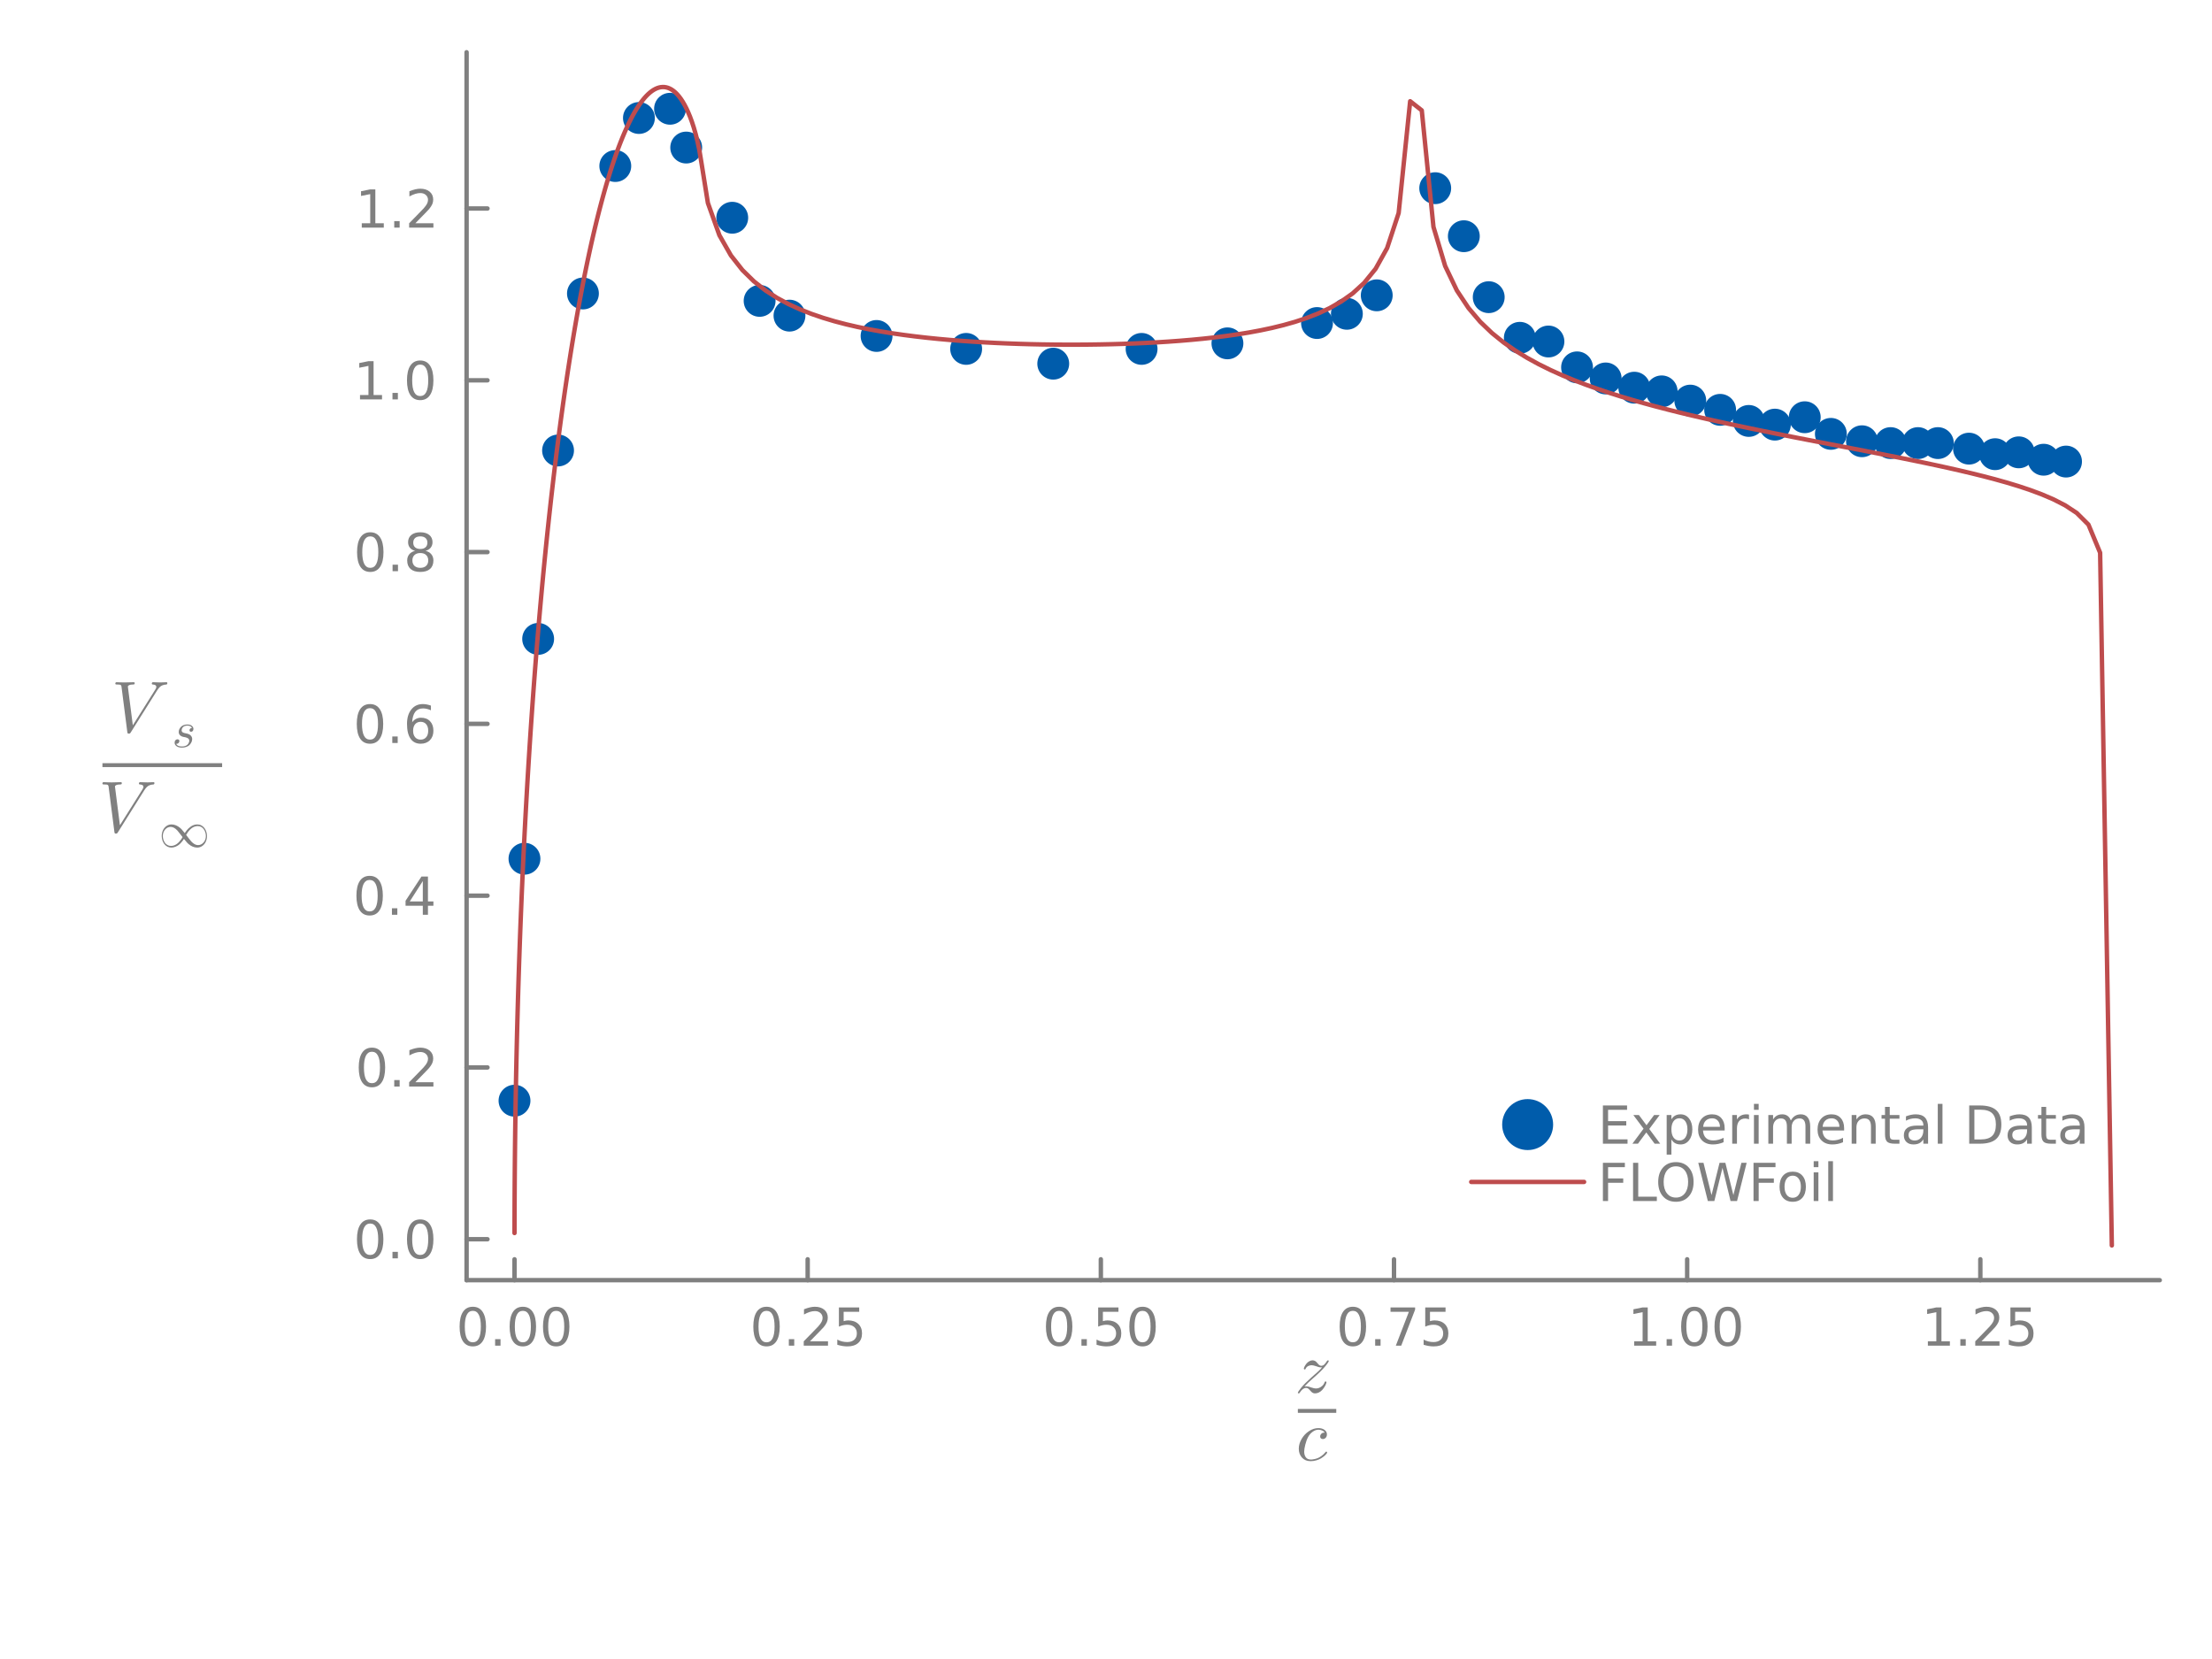<?xml version="1.0" encoding="utf-8"?>
<svg xmlns="http://www.w3.org/2000/svg" xmlns:xlink="http://www.w3.org/1999/xlink" width="500" height="375" viewBox="0 0 2000 1500">
<defs>
  <clipPath id="clip040">
    <rect x="0" y="0" width="2000" height="1500"/>
  </clipPath>
</defs>
<defs>
  <clipPath id="clip041">
    <rect x="400" y="0" width="1401" height="1401"/>
  </clipPath>
</defs>
<defs>
  <clipPath id="clip042">
    <rect x="421" y="47" width="1532" height="1111"/>
  </clipPath>
</defs>
<polyline clip-path="url(#clip040)" style="stroke:#808080; stroke-linecap:round; stroke-linejoin:round; stroke-width:4; stroke-opacity:1; fill:none" points="421.873,1157.49 1952.76,1157.49 "/>
<polyline clip-path="url(#clip040)" style="stroke:#808080; stroke-linecap:round; stroke-linejoin:round; stroke-width:4; stroke-opacity:1; fill:none" points="465.199,1157.49 465.199,1138.6 "/>
<polyline clip-path="url(#clip040)" style="stroke:#808080; stroke-linecap:round; stroke-linejoin:round; stroke-width:4; stroke-opacity:1; fill:none" points="730.267,1157.49 730.267,1138.6 "/>
<polyline clip-path="url(#clip040)" style="stroke:#808080; stroke-linecap:round; stroke-linejoin:round; stroke-width:4; stroke-opacity:1; fill:none" points="995.335,1157.49 995.335,1138.6 "/>
<polyline clip-path="url(#clip040)" style="stroke:#808080; stroke-linecap:round; stroke-linejoin:round; stroke-width:4; stroke-opacity:1; fill:none" points="1260.4,1157.49 1260.4,1138.6 "/>
<polyline clip-path="url(#clip040)" style="stroke:#808080; stroke-linecap:round; stroke-linejoin:round; stroke-width:4; stroke-opacity:1; fill:none" points="1525.47,1157.49 1525.47,1138.6 "/>
<polyline clip-path="url(#clip040)" style="stroke:#808080; stroke-linecap:round; stroke-linejoin:round; stroke-width:4; stroke-opacity:1; fill:none" points="1790.54,1157.49 1790.54,1138.6 "/>
<path clip-path="url(#clip040)" d="M427.503 1185.21 Q423.892 1185.21 422.063 1188.78 Q420.258 1192.32 420.258 1199.45 Q420.258 1206.55 422.063 1210.12 Q423.892 1213.66 427.503 1213.66 Q431.137 1213.66 432.943 1210.12 Q434.771 1206.55 434.771 1199.45 Q434.771 1192.32 432.943 1188.78 Q431.137 1185.21 427.503 1185.21 M427.503 1181.51 Q433.313 1181.51 436.369 1186.11 Q439.447 1190.7 439.447 1199.45 Q439.447 1208.17 436.369 1212.78 Q433.313 1217.36 427.503 1217.36 Q421.693 1217.36 418.614 1212.78 Q415.558 1208.17 415.558 1199.45 Q415.558 1190.7 418.614 1186.11 Q421.693 1181.51 427.503 1181.51 Z" fill="#808080" fill-rule="nonzero" fill-opacity="1" /><path clip-path="url(#clip040)" d="M447.665 1210.81 L452.549 1210.81 L452.549 1216.69 L447.665 1216.69 L447.665 1210.81 Z" fill="#808080" fill-rule="nonzero" fill-opacity="1" /><path clip-path="url(#clip040)" d="M472.734 1185.21 Q469.123 1185.21 467.294 1188.78 Q465.489 1192.32 465.489 1199.45 Q465.489 1206.55 467.294 1210.12 Q469.123 1213.66 472.734 1213.66 Q476.368 1213.66 478.174 1210.12 Q480.003 1206.55 480.003 1199.45 Q480.003 1192.32 478.174 1188.78 Q476.368 1185.21 472.734 1185.21 M472.734 1181.51 Q478.544 1181.51 481.6 1186.11 Q484.678 1190.7 484.678 1199.45 Q484.678 1208.17 481.6 1212.78 Q478.544 1217.36 472.734 1217.36 Q466.924 1217.36 463.845 1212.78 Q460.79 1208.17 460.79 1199.45 Q460.79 1190.7 463.845 1186.11 Q466.924 1181.51 472.734 1181.51 Z" fill="#808080" fill-rule="nonzero" fill-opacity="1" /><path clip-path="url(#clip040)" d="M502.896 1185.21 Q499.285 1185.21 497.456 1188.78 Q495.651 1192.32 495.651 1199.45 Q495.651 1206.55 497.456 1210.12 Q499.285 1213.66 502.896 1213.66 Q506.53 1213.66 508.336 1210.12 Q510.164 1206.55 510.164 1199.45 Q510.164 1192.32 508.336 1188.78 Q506.53 1185.21 502.896 1185.21 M502.896 1181.51 Q508.706 1181.51 511.762 1186.11 Q514.84 1190.7 514.84 1199.45 Q514.84 1208.17 511.762 1212.78 Q508.706 1217.36 502.896 1217.36 Q497.086 1217.36 494.007 1212.78 Q490.952 1208.17 490.952 1199.45 Q490.952 1190.7 494.007 1186.11 Q497.086 1181.51 502.896 1181.51 Z" fill="#808080" fill-rule="nonzero" fill-opacity="1" /><path clip-path="url(#clip040)" d="M693.068 1185.21 Q689.457 1185.21 687.628 1188.78 Q685.823 1192.32 685.823 1199.45 Q685.823 1206.55 687.628 1210.12 Q689.457 1213.66 693.068 1213.66 Q696.702 1213.66 698.508 1210.12 Q700.337 1206.55 700.337 1199.45 Q700.337 1192.32 698.508 1188.78 Q696.702 1185.21 693.068 1185.21 M693.068 1181.51 Q698.878 1181.51 701.934 1186.11 Q705.013 1190.7 705.013 1199.45 Q705.013 1208.17 701.934 1212.78 Q698.878 1217.36 693.068 1217.36 Q687.258 1217.36 684.179 1212.78 Q681.124 1208.17 681.124 1199.45 Q681.124 1190.7 684.179 1186.11 Q687.258 1181.51 693.068 1181.51 Z" fill="#808080" fill-rule="nonzero" fill-opacity="1" /><path clip-path="url(#clip040)" d="M713.23 1210.81 L718.114 1210.81 L718.114 1216.69 L713.23 1216.69 L713.23 1210.81 Z" fill="#808080" fill-rule="nonzero" fill-opacity="1" /><path clip-path="url(#clip040)" d="M732.327 1212.76 L748.647 1212.76 L748.647 1216.69 L726.702 1216.69 L726.702 1212.76 Q729.364 1210 733.948 1205.37 Q738.554 1200.72 739.735 1199.38 Q741.98 1196.86 742.86 1195.12 Q743.762 1193.36 743.762 1191.67 Q743.762 1188.92 741.818 1187.18 Q739.897 1185.44 736.795 1185.44 Q734.596 1185.44 732.142 1186.21 Q729.712 1186.97 726.934 1188.52 L726.934 1183.8 Q729.758 1182.67 732.212 1182.09 Q734.665 1181.51 736.702 1181.51 Q742.073 1181.51 745.267 1184.19 Q748.461 1186.88 748.461 1191.37 Q748.461 1193.5 747.651 1195.42 Q746.864 1197.32 744.758 1199.91 Q744.179 1200.58 741.077 1203.8 Q737.975 1206.99 732.327 1212.76 Z" fill="#808080" fill-rule="nonzero" fill-opacity="1" /><path clip-path="url(#clip040)" d="M758.508 1182.13 L776.864 1182.13 L776.864 1186.07 L762.79 1186.07 L762.79 1194.54 Q763.809 1194.19 764.827 1194.03 Q765.846 1193.85 766.864 1193.85 Q772.651 1193.85 776.031 1197.02 Q779.41 1200.19 779.41 1205.61 Q779.41 1211.18 775.938 1214.29 Q772.466 1217.36 766.147 1217.36 Q763.971 1217.36 761.702 1216.99 Q759.457 1216.62 757.049 1215.88 L757.049 1211.18 Q759.133 1212.32 761.355 1212.87 Q763.577 1213.43 766.054 1213.43 Q770.059 1213.43 772.396 1211.32 Q774.734 1209.22 774.734 1205.61 Q774.734 1201.99 772.396 1199.89 Q770.059 1197.78 766.054 1197.78 Q764.179 1197.78 762.304 1198.2 Q760.452 1198.61 758.508 1199.49 L758.508 1182.13 Z" fill="#808080" fill-rule="nonzero" fill-opacity="1" /><path clip-path="url(#clip040)" d="M957.638 1185.21 Q954.027 1185.21 952.198 1188.78 Q950.393 1192.32 950.393 1199.45 Q950.393 1206.55 952.198 1210.12 Q954.027 1213.66 957.638 1213.66 Q961.272 1213.66 963.078 1210.12 Q964.907 1206.55 964.907 1199.45 Q964.907 1192.32 963.078 1188.78 Q961.272 1185.21 957.638 1185.21 M957.638 1181.51 Q963.448 1181.51 966.504 1186.11 Q969.583 1190.7 969.583 1199.45 Q969.583 1208.17 966.504 1212.78 Q963.448 1217.36 957.638 1217.36 Q951.828 1217.36 948.749 1212.78 Q945.694 1208.17 945.694 1199.45 Q945.694 1190.7 948.749 1186.11 Q951.828 1181.51 957.638 1181.51 Z" fill="#808080" fill-rule="nonzero" fill-opacity="1" /><path clip-path="url(#clip040)" d="M977.8 1210.81 L982.684 1210.81 L982.684 1216.69 L977.8 1216.69 L977.8 1210.81 Z" fill="#808080" fill-rule="nonzero" fill-opacity="1" /><path clip-path="url(#clip040)" d="M992.916 1182.13 L1011.27 1182.13 L1011.27 1186.07 L997.198 1186.07 L997.198 1194.54 Q998.217 1194.19 999.235 1194.03 Q1000.25 1193.85 1001.27 1193.85 Q1007.06 1193.85 1010.44 1197.02 Q1013.82 1200.19 1013.82 1205.61 Q1013.82 1211.18 1010.35 1214.29 Q1006.87 1217.36 1000.55 1217.36 Q998.379 1217.36 996.11 1216.99 Q993.865 1216.62 991.457 1215.88 L991.457 1211.18 Q993.541 1212.32 995.763 1212.87 Q997.985 1213.43 1000.46 1213.43 Q1004.47 1213.43 1006.8 1211.32 Q1009.14 1209.22 1009.14 1205.61 Q1009.14 1201.99 1006.8 1199.89 Q1004.47 1197.78 1000.46 1197.78 Q998.587 1197.78 996.712 1198.2 Q994.86 1198.61 992.916 1199.49 L992.916 1182.13 Z" fill="#808080" fill-rule="nonzero" fill-opacity="1" /><path clip-path="url(#clip040)" d="M1033.03 1185.21 Q1029.42 1185.21 1027.59 1188.78 Q1025.79 1192.32 1025.79 1199.45 Q1025.79 1206.55 1027.59 1210.12 Q1029.42 1213.66 1033.03 1213.66 Q1036.67 1213.66 1038.47 1210.12 Q1040.3 1206.55 1040.3 1199.45 Q1040.3 1192.32 1038.47 1188.78 Q1036.67 1185.21 1033.03 1185.21 M1033.03 1181.51 Q1038.84 1181.51 1041.9 1186.11 Q1044.98 1190.7 1044.98 1199.45 Q1044.98 1208.17 1041.9 1212.78 Q1038.84 1217.36 1033.03 1217.36 Q1027.22 1217.36 1024.14 1212.78 Q1021.09 1208.17 1021.09 1199.45 Q1021.09 1190.7 1024.14 1186.11 Q1027.22 1181.51 1033.03 1181.51 Z" fill="#808080" fill-rule="nonzero" fill-opacity="1" /><path clip-path="url(#clip040)" d="M1223.2 1185.21 Q1219.59 1185.21 1217.76 1188.78 Q1215.96 1192.32 1215.96 1199.45 Q1215.96 1206.55 1217.76 1210.12 Q1219.59 1213.66 1223.2 1213.66 Q1226.84 1213.66 1228.64 1210.12 Q1230.47 1206.55 1230.47 1199.45 Q1230.47 1192.32 1228.64 1188.78 Q1226.84 1185.21 1223.2 1185.21 M1223.2 1181.51 Q1229.01 1181.51 1232.07 1186.11 Q1235.15 1190.7 1235.15 1199.45 Q1235.15 1208.17 1232.07 1212.78 Q1229.01 1217.36 1223.2 1217.36 Q1217.39 1217.36 1214.31 1212.78 Q1211.26 1208.17 1211.26 1199.45 Q1211.26 1190.7 1214.31 1186.11 Q1217.39 1181.51 1223.2 1181.51 Z" fill="#808080" fill-rule="nonzero" fill-opacity="1" /><path clip-path="url(#clip040)" d="M1243.37 1210.81 L1248.25 1210.81 L1248.25 1216.69 L1243.37 1216.69 L1243.37 1210.81 Z" fill="#808080" fill-rule="nonzero" fill-opacity="1" /><path clip-path="url(#clip040)" d="M1257.25 1182.13 L1279.48 1182.13 L1279.48 1184.12 L1266.93 1216.69 L1262.05 1216.69 L1273.85 1186.07 L1257.25 1186.07 L1257.25 1182.13 Z" fill="#808080" fill-rule="nonzero" fill-opacity="1" /><path clip-path="url(#clip040)" d="M1288.64 1182.13 L1307 1182.13 L1307 1186.07 L1292.93 1186.07 L1292.93 1194.54 Q1293.94 1194.19 1294.96 1194.03 Q1295.98 1193.85 1297 1193.85 Q1302.79 1193.85 1306.17 1197.02 Q1309.55 1200.19 1309.55 1205.61 Q1309.55 1211.18 1306.07 1214.29 Q1302.6 1217.36 1296.28 1217.36 Q1294.11 1217.36 1291.84 1216.99 Q1289.59 1216.62 1287.18 1215.88 L1287.18 1211.18 Q1289.27 1212.32 1291.49 1212.87 Q1293.71 1213.43 1296.19 1213.43 Q1300.19 1213.43 1302.53 1211.32 Q1304.87 1209.22 1304.87 1205.61 Q1304.87 1201.99 1302.53 1199.89 Q1300.19 1197.78 1296.19 1197.78 Q1294.31 1197.78 1292.44 1198.2 Q1290.59 1198.61 1288.64 1199.49 L1288.64 1182.13 Z" fill="#808080" fill-rule="nonzero" fill-opacity="1" /><path clip-path="url(#clip040)" d="M1477.54 1212.76 L1485.18 1212.76 L1485.18 1186.39 L1476.87 1188.06 L1476.87 1183.8 L1485.13 1182.13 L1489.81 1182.13 L1489.81 1212.76 L1497.45 1212.76 L1497.45 1216.69 L1477.54 1216.69 L1477.54 1212.76 Z" fill="#808080" fill-rule="nonzero" fill-opacity="1" /><path clip-path="url(#clip040)" d="M1506.89 1210.81 L1511.78 1210.81 L1511.78 1216.69 L1506.89 1216.69 L1506.89 1210.81 Z" fill="#808080" fill-rule="nonzero" fill-opacity="1" /><path clip-path="url(#clip040)" d="M1531.96 1185.21 Q1528.35 1185.21 1526.52 1188.78 Q1524.72 1192.32 1524.72 1199.45 Q1524.72 1206.55 1526.52 1210.12 Q1528.35 1213.66 1531.96 1213.66 Q1535.6 1213.66 1537.4 1210.12 Q1539.23 1206.55 1539.23 1199.45 Q1539.23 1192.32 1537.4 1188.78 Q1535.6 1185.21 1531.96 1185.21 M1531.96 1181.51 Q1537.77 1181.51 1540.83 1186.11 Q1543.91 1190.7 1543.91 1199.45 Q1543.91 1208.17 1540.83 1212.78 Q1537.77 1217.36 1531.96 1217.36 Q1526.15 1217.36 1523.07 1212.78 Q1520.02 1208.17 1520.02 1199.45 Q1520.02 1190.7 1523.07 1186.11 Q1526.15 1181.51 1531.96 1181.51 Z" fill="#808080" fill-rule="nonzero" fill-opacity="1" /><path clip-path="url(#clip040)" d="M1562.12 1185.21 Q1558.51 1185.21 1556.69 1188.78 Q1554.88 1192.32 1554.88 1199.45 Q1554.88 1206.55 1556.69 1210.12 Q1558.51 1213.66 1562.12 1213.66 Q1565.76 1213.66 1567.56 1210.12 Q1569.39 1206.55 1569.39 1199.45 Q1569.39 1192.32 1567.56 1188.78 Q1565.76 1185.21 1562.12 1185.21 M1562.12 1181.51 Q1567.94 1181.51 1570.99 1186.11 Q1574.07 1190.7 1574.07 1199.45 Q1574.07 1208.17 1570.99 1212.78 Q1567.94 1217.36 1562.12 1217.36 Q1556.31 1217.36 1553.24 1212.78 Q1550.18 1208.17 1550.18 1199.45 Q1550.18 1190.7 1553.24 1186.11 Q1556.31 1181.51 1562.12 1181.51 Z" fill="#808080" fill-rule="nonzero" fill-opacity="1" /><path clip-path="url(#clip040)" d="M1743.11 1212.76 L1750.75 1212.76 L1750.75 1186.39 L1742.44 1188.06 L1742.44 1183.8 L1750.7 1182.13 L1755.38 1182.13 L1755.38 1212.76 L1763.01 1212.76 L1763.01 1216.69 L1743.11 1216.69 L1743.11 1212.76 Z" fill="#808080" fill-rule="nonzero" fill-opacity="1" /><path clip-path="url(#clip040)" d="M1772.46 1210.81 L1777.34 1210.81 L1777.34 1216.69 L1772.46 1216.69 L1772.46 1210.81 Z" fill="#808080" fill-rule="nonzero" fill-opacity="1" /><path clip-path="url(#clip040)" d="M1791.56 1212.76 L1807.88 1212.76 L1807.88 1216.69 L1785.93 1216.69 L1785.93 1212.76 Q1788.59 1210 1793.18 1205.37 Q1797.78 1200.72 1798.96 1199.38 Q1801.21 1196.86 1802.09 1195.12 Q1802.99 1193.36 1802.99 1191.67 Q1802.99 1188.92 1801.05 1187.18 Q1799.13 1185.44 1796.02 1185.44 Q1793.82 1185.44 1791.37 1186.21 Q1788.94 1186.97 1786.16 1188.52 L1786.16 1183.8 Q1788.99 1182.67 1791.44 1182.09 Q1793.89 1181.51 1795.93 1181.51 Q1801.3 1181.51 1804.5 1184.19 Q1807.69 1186.88 1807.69 1191.37 Q1807.69 1193.5 1806.88 1195.42 Q1806.09 1197.32 1803.99 1199.91 Q1803.41 1200.58 1800.31 1203.8 Q1797.2 1206.99 1791.56 1212.76 Z" fill="#808080" fill-rule="nonzero" fill-opacity="1" /><path clip-path="url(#clip040)" d="M1817.74 1182.13 L1836.09 1182.13 L1836.09 1186.07 L1822.02 1186.07 L1822.02 1194.54 Q1823.04 1194.19 1824.06 1194.03 Q1825.07 1193.85 1826.09 1193.85 Q1831.88 1193.85 1835.26 1197.02 Q1838.64 1200.19 1838.64 1205.61 Q1838.64 1211.18 1835.17 1214.29 Q1831.69 1217.36 1825.38 1217.36 Q1823.2 1217.36 1820.93 1216.99 Q1818.69 1216.62 1816.28 1215.88 L1816.28 1211.18 Q1818.36 1212.32 1820.58 1212.87 Q1822.81 1213.43 1825.28 1213.43 Q1829.29 1213.43 1831.63 1211.32 Q1833.96 1209.22 1833.96 1205.61 Q1833.96 1201.99 1831.63 1199.89 Q1829.29 1197.78 1825.28 1197.78 Q1823.41 1197.78 1821.53 1198.2 Q1819.68 1198.61 1817.74 1199.49 L1817.74 1182.13 Z" fill="#808080" fill-rule="nonzero" fill-opacity="1" /><path clip-path="url(#clip040)" d="M1201.43 1230.61 Q1201.43 1230.84 1200.88 1231.8 Q1200.36 1232.74 1198.46 1235.09 Q1196.56 1237.44 1193.73 1240.18 Q1192.67 1241.24 1191.06 1242.72 Q1189.45 1244.2 1188.35 1245.17 L1187.26 1246.13 Q1183.07 1249.68 1179.4 1253.64 Q1179.66 1253.54 1180.11 1253.51 Q1180.56 1253.44 1180.88 1253.44 L1181.2 1253.44 Q1182.88 1253.44 1185.81 1254.57 Q1188.38 1255.41 1189.7 1255.41 Q1190.99 1255.41 1192.41 1254.96 Q1193.83 1254.51 1195.37 1253.19 Q1196.92 1251.87 1197.63 1249.87 Q1197.76 1249.55 1197.82 1249.45 Q1197.89 1249.32 1198.08 1249.19 Q1198.27 1249.03 1198.53 1249.03 Q1198.88 1249.03 1199.11 1249.23 Q1199.33 1249.42 1199.33 1249.68 Q1199.33 1250.26 1198.88 1251.42 Q1198.46 1252.58 1197.53 1254.02 Q1196.63 1255.47 1195.44 1256.79 Q1194.28 1258.08 1192.54 1258.98 Q1190.8 1259.85 1188.96 1259.85 Q1187.64 1259.85 1186.68 1259.21 Q1185.71 1258.6 1184.75 1257.41 Q1183.42 1255.89 1182.72 1255.41 Q1182.01 1254.89 1180.91 1254.89 Q1177.98 1254.89 1175.31 1258.98 Q1175.02 1259.56 1174.83 1259.69 Q1174.66 1259.85 1174.28 1259.85 Q1173.47 1259.82 1173.47 1259.18 Q1173.47 1258.92 1174.18 1257.79 Q1174.92 1256.63 1176.56 1254.6 Q1178.24 1252.58 1180.27 1250.55 L1186.19 1245.01 Q1192.76 1239.47 1195.37 1236.34 Q1194.28 1236.34 1193.79 1236.31 Q1193.34 1236.28 1192.44 1236.09 Q1191.54 1235.86 1190.28 1235.38 Q1187.35 1234.38 1186.13 1234.38 Q1185.81 1234.38 1185.45 1234.41 Q1185.1 1234.44 1184.29 1234.6 Q1183.52 1234.77 1182.88 1235.09 Q1182.23 1235.38 1181.56 1236.02 Q1180.88 1236.63 1180.53 1237.47 Q1180.43 1237.73 1180.37 1237.86 Q1180.3 1237.99 1180.11 1238.11 Q1179.95 1238.21 1179.69 1238.21 Q1179.3 1238.21 1179.08 1237.99 Q1178.88 1237.76 1178.88 1237.47 Q1178.88 1236.89 1179.46 1235.7 Q1180.04 1234.51 1181.01 1233.22 Q1181.98 1231.9 1183.55 1230.93 Q1185.13 1229.97 1186.87 1229.97 Q1187.9 1229.97 1188.77 1230.42 Q1189.67 1230.87 1190.12 1231.35 Q1190.61 1231.8 1191.41 1232.8 Q1192.09 1233.57 1192.41 1233.9 Q1192.73 1234.22 1193.38 1234.57 Q1194.05 1234.89 1194.79 1234.89 Q1196.02 1234.89 1197.14 1233.96 Q1198.27 1232.99 1199.72 1230.68 Q1200.11 1229.97 1200.72 1229.97 Q1201.43 1229.97 1201.43 1230.61 Z" fill="#808080" fill-rule="nonzero" fill-opacity="1" /><path clip-path="url(#clip040)" d="M1173.47 1277.44 L1208.2 1277.44 L1208.2 1273.92 L1173.47 1273.92  Z" fill="#808080" fill-rule="evenodd" fill-opacity="1"/>
<path clip-path="url(#clip040)" d="M1199.72 1312.76 Q1199.97 1313.05 1199.97 1313.34 Q1199.97 1313.63 1199.33 1314.46 Q1198.72 1315.3 1197.4 1316.43 Q1196.08 1317.56 1194.37 1318.62 Q1192.66 1319.68 1190.15 1320.39 Q1187.64 1321.13 1185 1321.13 Q1180.07 1321.13 1177.17 1317.88 Q1174.31 1314.62 1174.31 1309.95 Q1174.31 1305.41 1176.85 1301.07 Q1179.39 1296.69 1183.52 1293.98 Q1187.64 1291.24 1191.99 1291.24 Q1195.43 1291.24 1197.59 1292.85 Q1199.75 1294.46 1199.75 1296.91 Q1199.75 1298.81 1198.65 1299.97 Q1197.56 1301.13 1196.08 1301.13 Q1195.05 1301.13 1194.34 1300.55 Q1193.63 1299.94 1193.63 1298.81 Q1193.63 1297.36 1194.82 1296.23 Q1195.27 1295.78 1195.79 1295.59 Q1196.34 1295.37 1196.66 1295.37 Q1196.98 1295.33 1197.72 1295.33 Q1197.04 1294.08 1195.43 1293.4 Q1193.86 1292.69 1192.05 1292.69 Q1189.38 1292.69 1186.83 1294.56 Q1184.29 1296.4 1182.74 1299.29 Q1181.2 1302.13 1180.2 1306.15 Q1179.2 1310.15 1179.2 1312.47 Q1179.2 1315.66 1180.68 1317.65 Q1182.16 1319.65 1185.13 1319.65 Q1185.71 1319.65 1186.32 1319.62 Q1186.96 1319.58 1188.57 1319.23 Q1190.22 1318.88 1191.67 1318.26 Q1193.11 1317.65 1194.95 1316.33 Q1196.82 1314.98 1198.3 1313.14 Q1198.82 1312.47 1199.17 1312.47 Q1199.46 1312.47 1199.72 1312.76 Z" fill="#808080" fill-rule="nonzero" fill-opacity="1" /><polyline clip-path="url(#clip040)" style="stroke:#808080; stroke-linecap:round; stroke-linejoin:round; stroke-width:4; stroke-opacity:1; fill:none" points="421.873,1157.49 421.873,47.244 "/>
<polyline clip-path="url(#clip040)" style="stroke:#808080; stroke-linecap:round; stroke-linejoin:round; stroke-width:4; stroke-opacity:1; fill:none" points="421.873,1120.47 440.77,1120.47 "/>
<polyline clip-path="url(#clip040)" style="stroke:#808080; stroke-linecap:round; stroke-linejoin:round; stroke-width:4; stroke-opacity:1; fill:none" points="421.873,965.142 440.77,965.142 "/>
<polyline clip-path="url(#clip040)" style="stroke:#808080; stroke-linecap:round; stroke-linejoin:round; stroke-width:4; stroke-opacity:1; fill:none" points="421.873,809.818 440.77,809.818 "/>
<polyline clip-path="url(#clip040)" style="stroke:#808080; stroke-linecap:round; stroke-linejoin:round; stroke-width:4; stroke-opacity:1; fill:none" points="421.873,654.495 440.77,654.495 "/>
<polyline clip-path="url(#clip040)" style="stroke:#808080; stroke-linecap:round; stroke-linejoin:round; stroke-width:4; stroke-opacity:1; fill:none" points="421.873,499.171 440.77,499.171 "/>
<polyline clip-path="url(#clip040)" style="stroke:#808080; stroke-linecap:round; stroke-linejoin:round; stroke-width:4; stroke-opacity:1; fill:none" points="421.873,343.847 440.77,343.847 "/>
<polyline clip-path="url(#clip040)" style="stroke:#808080; stroke-linecap:round; stroke-linejoin:round; stroke-width:4; stroke-opacity:1; fill:none" points="421.873,188.524 440.77,188.524 "/>
<path clip-path="url(#clip040)" d="M334.697 1106.26 Q331.086 1106.26 329.257 1109.83 Q327.452 1113.37 327.452 1120.5 Q327.452 1127.61 329.257 1131.17 Q331.086 1134.71 334.697 1134.71 Q338.331 1134.71 340.137 1131.17 Q341.965 1127.61 341.965 1120.5 Q341.965 1113.37 340.137 1109.83 Q338.331 1106.26 334.697 1106.26 M334.697 1102.56 Q340.507 1102.56 343.563 1107.17 Q346.641 1111.75 346.641 1120.5 Q346.641 1129.23 343.563 1133.83 Q340.507 1138.42 334.697 1138.42 Q328.887 1138.42 325.808 1133.83 Q322.753 1129.23 322.753 1120.5 Q322.753 1111.75 325.808 1107.17 Q328.887 1102.56 334.697 1102.56 Z" fill="#808080" fill-rule="nonzero" fill-opacity="1" /><path clip-path="url(#clip040)" d="M354.859 1131.87 L359.743 1131.87 L359.743 1137.75 L354.859 1137.75 L354.859 1131.87 Z" fill="#808080" fill-rule="nonzero" fill-opacity="1" /><path clip-path="url(#clip040)" d="M379.928 1106.26 Q376.317 1106.26 374.488 1109.83 Q372.683 1113.37 372.683 1120.5 Q372.683 1127.61 374.488 1131.17 Q376.317 1134.71 379.928 1134.71 Q383.562 1134.71 385.368 1131.17 Q387.197 1127.61 387.197 1120.5 Q387.197 1113.37 385.368 1109.83 Q383.562 1106.26 379.928 1106.26 M379.928 1102.56 Q385.738 1102.56 388.794 1107.17 Q391.873 1111.75 391.873 1120.5 Q391.873 1129.23 388.794 1133.83 Q385.738 1138.42 379.928 1138.42 Q374.118 1138.42 371.039 1133.83 Q367.984 1129.23 367.984 1120.5 Q367.984 1111.75 371.039 1107.17 Q374.118 1102.56 379.928 1102.56 Z" fill="#808080" fill-rule="nonzero" fill-opacity="1" /><path clip-path="url(#clip040)" d="M336.294 950.941 Q332.683 950.941 330.854 954.506 Q329.049 958.047 329.049 965.177 Q329.049 972.283 330.854 975.848 Q332.683 979.39 336.294 979.39 Q339.928 979.39 341.734 975.848 Q343.563 972.283 343.563 965.177 Q343.563 958.047 341.734 954.506 Q339.928 950.941 336.294 950.941 M336.294 947.237 Q342.104 947.237 345.16 951.843 Q348.239 956.427 348.239 965.177 Q348.239 973.904 345.16 978.51 Q342.104 983.093 336.294 983.093 Q330.484 983.093 327.405 978.51 Q324.35 973.904 324.35 965.177 Q324.35 956.427 327.405 951.843 Q330.484 947.237 336.294 947.237 Z" fill="#808080" fill-rule="nonzero" fill-opacity="1" /><path clip-path="url(#clip040)" d="M356.456 976.542 L361.34 976.542 L361.34 982.422 L356.456 982.422 L356.456 976.542 Z" fill="#808080" fill-rule="nonzero" fill-opacity="1" /><path clip-path="url(#clip040)" d="M375.553 978.487 L391.873 978.487 L391.873 982.422 L369.928 982.422 L369.928 978.487 Q372.59 975.732 377.174 971.103 Q381.78 966.45 382.961 965.107 Q385.206 962.584 386.086 960.848 Q386.988 959.089 386.988 957.399 Q386.988 954.644 385.044 952.908 Q383.123 951.172 380.021 951.172 Q377.822 951.172 375.368 951.936 Q372.937 952.7 370.16 954.251 L370.16 949.529 Q372.984 948.394 375.437 947.816 Q377.891 947.237 379.928 947.237 Q385.298 947.237 388.493 949.922 Q391.687 952.607 391.687 957.098 Q391.687 959.228 390.877 961.149 Q390.09 963.047 387.984 965.64 Q387.405 966.311 384.303 969.529 Q381.201 972.723 375.553 978.487 Z" fill="#808080" fill-rule="nonzero" fill-opacity="1" /><path clip-path="url(#clip040)" d="M334.211 795.617 Q330.6 795.617 328.771 799.182 Q326.965 802.724 326.965 809.853 Q326.965 816.96 328.771 820.524 Q330.6 824.066 334.211 824.066 Q337.845 824.066 339.651 820.524 Q341.479 816.96 341.479 809.853 Q341.479 802.724 339.651 799.182 Q337.845 795.617 334.211 795.617 M334.211 791.913 Q340.021 791.913 343.076 796.52 Q346.155 801.103 346.155 809.853 Q346.155 818.58 343.076 823.186 Q340.021 827.77 334.211 827.77 Q328.401 827.77 325.322 823.186 Q322.266 818.58 322.266 809.853 Q322.266 801.103 325.322 796.52 Q328.401 791.913 334.211 791.913 Z" fill="#808080" fill-rule="nonzero" fill-opacity="1" /><path clip-path="url(#clip040)" d="M354.373 821.219 L359.257 821.219 L359.257 827.098 L354.373 827.098 L354.373 821.219 Z" fill="#808080" fill-rule="nonzero" fill-opacity="1" /><path clip-path="url(#clip040)" d="M382.289 796.612 L370.484 815.061 L382.289 815.061 L382.289 796.612 M381.062 792.538 L386.942 792.538 L386.942 815.061 L391.873 815.061 L391.873 818.95 L386.942 818.95 L386.942 827.098 L382.289 827.098 L382.289 818.95 L366.687 818.95 L366.687 814.436 L381.062 792.538 Z" fill="#808080" fill-rule="nonzero" fill-opacity="1" /><path clip-path="url(#clip040)" d="M334.535 640.293 Q330.924 640.293 329.095 643.858 Q327.29 647.4 327.29 654.529 Q327.29 661.636 329.095 665.201 Q330.924 668.742 334.535 668.742 Q338.169 668.742 339.975 665.201 Q341.803 661.636 341.803 654.529 Q341.803 647.4 339.975 643.858 Q338.169 640.293 334.535 640.293 M334.535 636.59 Q340.345 636.59 343.401 641.196 Q346.479 645.779 346.479 654.529 Q346.479 663.256 343.401 667.863 Q340.345 672.446 334.535 672.446 Q328.725 672.446 325.646 667.863 Q322.59 663.256 322.59 654.529 Q322.59 645.779 325.646 641.196 Q328.725 636.59 334.535 636.59 Z" fill="#808080" fill-rule="nonzero" fill-opacity="1" /><path clip-path="url(#clip040)" d="M354.697 665.895 L359.581 665.895 L359.581 671.775 L354.697 671.775 L354.697 665.895 Z" fill="#808080" fill-rule="nonzero" fill-opacity="1" /><path clip-path="url(#clip040)" d="M380.345 652.631 Q377.197 652.631 375.345 654.784 Q373.516 656.937 373.516 660.687 Q373.516 664.414 375.345 666.59 Q377.197 668.742 380.345 668.742 Q383.493 668.742 385.322 666.59 Q387.173 664.414 387.173 660.687 Q387.173 656.937 385.322 654.784 Q383.493 652.631 380.345 652.631 M389.627 637.979 L389.627 642.238 Q387.868 641.405 386.062 640.965 Q384.28 640.525 382.521 640.525 Q377.891 640.525 375.437 643.65 Q373.007 646.775 372.66 653.094 Q374.025 651.08 376.086 650.016 Q378.146 648.928 380.623 648.928 Q385.831 648.928 388.84 652.099 Q391.873 655.247 391.873 660.687 Q391.873 666.011 388.724 669.228 Q385.576 672.446 380.345 672.446 Q374.349 672.446 371.178 667.863 Q368.007 663.256 368.007 654.529 Q368.007 646.335 371.896 641.474 Q375.785 636.59 382.336 636.59 Q384.095 636.59 385.877 636.937 Q387.683 637.284 389.627 637.979 Z" fill="#808080" fill-rule="nonzero" fill-opacity="1" /><path clip-path="url(#clip040)" d="M334.79 484.97 Q331.178 484.97 329.35 488.535 Q327.544 492.076 327.544 499.206 Q327.544 506.312 329.35 509.877 Q331.178 513.419 334.79 513.419 Q338.424 513.419 340.229 509.877 Q342.058 506.312 342.058 499.206 Q342.058 492.076 340.229 488.535 Q338.424 484.97 334.79 484.97 M334.79 481.266 Q340.6 481.266 343.655 485.873 Q346.734 490.456 346.734 499.206 Q346.734 507.933 343.655 512.539 Q340.6 517.122 334.79 517.122 Q328.979 517.122 325.901 512.539 Q322.845 507.933 322.845 499.206 Q322.845 490.456 325.901 485.873 Q328.979 481.266 334.79 481.266 Z" fill="#808080" fill-rule="nonzero" fill-opacity="1" /><path clip-path="url(#clip040)" d="M354.951 510.571 L359.836 510.571 L359.836 516.451 L354.951 516.451 L354.951 510.571 Z" fill="#808080" fill-rule="nonzero" fill-opacity="1" /><path clip-path="url(#clip040)" d="M380.021 500.039 Q376.687 500.039 374.766 501.822 Q372.868 503.604 372.868 506.729 Q372.868 509.854 374.766 511.636 Q376.687 513.419 380.021 513.419 Q383.354 513.419 385.275 511.636 Q387.197 509.831 387.197 506.729 Q387.197 503.604 385.275 501.822 Q383.377 500.039 380.021 500.039 M375.345 498.048 Q372.336 497.308 370.646 495.247 Q368.979 493.187 368.979 490.224 Q368.979 486.081 371.919 483.673 Q374.882 481.266 380.021 481.266 Q385.183 481.266 388.123 483.673 Q391.062 486.081 391.062 490.224 Q391.062 493.187 389.373 495.247 Q387.706 497.308 384.72 498.048 Q388.099 498.835 389.974 501.127 Q391.873 503.419 391.873 506.729 Q391.873 511.752 388.794 514.437 Q385.738 517.122 380.021 517.122 Q374.303 517.122 371.224 514.437 Q368.169 511.752 368.169 506.729 Q368.169 503.419 370.067 501.127 Q371.965 498.835 375.345 498.048 M373.632 490.664 Q373.632 493.349 375.299 494.854 Q376.988 496.359 380.021 496.359 Q383.03 496.359 384.72 494.854 Q386.433 493.349 386.433 490.664 Q386.433 487.979 384.72 486.474 Q383.03 484.97 380.021 484.97 Q376.988 484.97 375.299 486.474 Q373.632 487.979 373.632 490.664 Z" fill="#808080" fill-rule="nonzero" fill-opacity="1" /><path clip-path="url(#clip040)" d="M325.507 357.192 L333.146 357.192 L333.146 330.827 L324.836 332.493 L324.836 328.234 L333.1 326.567 L337.776 326.567 L337.776 357.192 L345.414 357.192 L345.414 361.127 L325.507 361.127 L325.507 357.192 Z" fill="#808080" fill-rule="nonzero" fill-opacity="1" /><path clip-path="url(#clip040)" d="M354.859 355.248 L359.743 355.248 L359.743 361.127 L354.859 361.127 L354.859 355.248 Z" fill="#808080" fill-rule="nonzero" fill-opacity="1" /><path clip-path="url(#clip040)" d="M379.928 329.646 Q376.317 329.646 374.488 333.211 Q372.683 336.753 372.683 343.882 Q372.683 350.989 374.488 354.553 Q376.317 358.095 379.928 358.095 Q383.562 358.095 385.368 354.553 Q387.197 350.989 387.197 343.882 Q387.197 336.753 385.368 333.211 Q383.562 329.646 379.928 329.646 M379.928 325.942 Q385.738 325.942 388.794 330.549 Q391.873 335.132 391.873 343.882 Q391.873 352.609 388.794 357.215 Q385.738 361.799 379.928 361.799 Q374.118 361.799 371.039 357.215 Q367.984 352.609 367.984 343.882 Q367.984 335.132 371.039 330.549 Q374.118 325.942 379.928 325.942 Z" fill="#808080" fill-rule="nonzero" fill-opacity="1" /><path clip-path="url(#clip040)" d="M327.104 201.869 L334.743 201.869 L334.743 175.503 L326.433 177.17 L326.433 172.91 L334.697 171.244 L339.373 171.244 L339.373 201.869 L347.012 201.869 L347.012 205.804 L327.104 205.804 L327.104 201.869 Z" fill="#808080" fill-rule="nonzero" fill-opacity="1" /><path clip-path="url(#clip040)" d="M356.456 199.924 L361.34 199.924 L361.34 205.804 L356.456 205.804 L356.456 199.924 Z" fill="#808080" fill-rule="nonzero" fill-opacity="1" /><path clip-path="url(#clip040)" d="M375.553 201.869 L391.873 201.869 L391.873 205.804 L369.928 205.804 L369.928 201.869 Q372.59 199.114 377.174 194.484 Q381.78 189.832 382.961 188.489 Q385.206 185.966 386.086 184.23 Q386.988 182.471 386.988 180.781 Q386.988 178.026 385.044 176.29 Q383.123 174.554 380.021 174.554 Q377.822 174.554 375.368 175.318 Q372.937 176.082 370.16 177.633 L370.16 172.91 Q372.984 171.776 375.437 171.197 Q377.891 170.619 379.928 170.619 Q385.298 170.619 388.493 173.304 Q391.687 175.989 391.687 180.48 Q391.687 182.609 390.877 184.531 Q390.09 186.429 387.984 189.021 Q387.405 189.693 384.303 192.91 Q381.201 196.105 375.553 201.869 Z" fill="#808080" fill-rule="nonzero" fill-opacity="1" /><path clip-path="url(#clip040)" d="M151.303 617.646 Q151.239 618.838 150.433 618.902 Q149.21 618.966 148.469 619.127 Q147.728 619.256 146.569 619.739 Q145.409 620.222 144.282 621.382 Q143.155 622.541 141.995 624.377 L118.26 662.154 Q117.841 662.863 117.487 663.088 Q117.165 663.346 116.424 663.346 Q115.748 663.346 115.49 663.056 Q115.232 662.799 115.104 661.832 L109.886 621.124 Q109.79 620.383 109.693 620.061 Q109.596 619.739 109.21 619.417 Q108.856 619.095 108.083 618.999 Q107.31 618.902 105.925 618.902 Q105.281 618.902 104.991 618.87 Q104.733 618.838 104.508 618.677 Q104.282 618.483 104.282 618.097 Q104.282 617.517 104.508 617.227 Q104.765 616.905 104.959 616.873 Q105.184 616.841 105.538 616.841 Q106.086 616.841 107.278 616.905 Q108.469 616.97 109.081 616.97 Q109.661 616.97 110.885 617.002 Q112.108 617.034 112.72 617.034 Q114.073 617.034 116.81 616.937 Q119.58 616.841 120.901 616.841 Q121.802 616.841 121.802 617.582 Q121.802 618.483 121.416 618.709 Q121.029 618.902 120.16 618.902 Q117.97 618.902 116.778 619.449 Q115.619 619.997 115.619 620.867 L120.095 655.778 L140.353 623.572 Q141.351 622.058 141.351 621.06 Q141.351 619.127 138.292 618.902 Q137.261 618.902 137.261 618.097 Q137.261 617.517 137.519 617.227 Q137.776 616.905 137.97 616.873 Q138.195 616.841 138.517 616.841 Q139.58 616.841 141.738 616.937 Q143.928 617.034 145.023 617.034 Q145.925 617.034 147.76 616.937 Q149.596 616.841 150.433 616.841 Q151.303 616.841 151.303 617.646 Z" fill="#808080" fill-rule="nonzero" fill-opacity="1" /><path clip-path="url(#clip040)" d="M174.883 659.019 Q174.883 660.281 174.252 660.957 Q173.621 661.611 172.764 661.611 Q172.065 661.611 171.682 661.205 Q171.321 660.8 171.321 660.259 Q171.321 659.47 171.952 658.838 Q172.606 658.207 173.553 658.185 Q173.237 657.35 172.403 656.854 Q171.569 656.336 170.825 656.201 Q170.104 656.065 169.382 656.065 Q167.962 656.065 166.88 656.516 Q165.798 656.967 165.257 657.666 Q164.716 658.342 164.468 658.996 Q164.22 659.65 164.22 660.214 Q164.22 660.709 164.332 661.115 Q164.468 661.499 164.783 661.792 Q165.099 662.062 165.324 662.242 Q165.572 662.423 166.113 662.581 Q166.655 662.738 166.88 662.806 Q167.105 662.851 167.737 662.986 Q169.044 663.257 169.63 663.415 Q170.216 663.55 170.983 663.933 Q171.772 664.317 172.358 664.925 Q173.778 666.346 173.778 668.307 Q173.778 669.028 173.53 669.907 Q173.305 670.787 172.651 671.891 Q171.997 672.996 171.006 673.875 Q170.014 674.754 168.3 675.363 Q166.609 675.972 164.49 675.972 Q161.537 675.972 159.711 674.732 Q157.885 673.469 157.885 671.486 Q157.885 670.043 158.674 669.254 Q159.463 668.442 160.477 668.442 Q161.244 668.442 161.717 668.87 Q162.191 669.276 162.191 670.043 Q162.191 671.08 161.357 671.869 Q160.523 672.658 159.283 672.5 Q160.342 674.935 164.535 674.935 Q166.113 674.935 167.331 674.529 Q168.571 674.101 169.247 673.515 Q169.946 672.906 170.397 672.162 Q170.848 671.418 170.983 670.854 Q171.141 670.291 171.141 669.862 Q171.141 669.118 170.848 668.555 Q170.555 667.991 170.149 667.676 Q169.766 667.337 169.022 667.067 Q168.3 666.774 167.782 666.661 Q167.263 666.548 166.339 666.368 Q165.911 666.278 165.64 666.233 Q165.37 666.165 164.806 665.985 Q164.265 665.782 163.882 665.579 Q163.521 665.376 163.047 665.015 Q162.574 664.655 162.281 664.226 Q161.988 663.798 161.785 663.167 Q161.582 662.536 161.582 661.792 Q161.582 661.115 161.785 660.304 Q162.01 659.492 162.574 658.545 Q163.16 657.598 163.994 656.832 Q164.828 656.065 166.226 655.569 Q167.646 655.051 169.382 655.051 Q171.907 655.051 173.395 656.223 Q174.883 657.373 174.883 659.019 Z" fill="#808080" fill-rule="nonzero" fill-opacity="1" /><path clip-path="url(#clip040)" d="M92.616 693.564 L200.84 693.564 L200.84 690.044 L92.616 690.044  Z" fill="#808080" fill-rule="evenodd" fill-opacity="1"/>
<path clip-path="url(#clip040)" d="M139.636 708.015 Q139.572 709.207 138.767 709.271 Q137.543 709.336 136.802 709.497 Q136.061 709.626 134.902 710.109 Q133.743 710.592 132.615 711.751 Q131.488 712.911 130.329 714.746 L106.593 752.524 Q106.174 753.232 105.82 753.458 Q105.498 753.715 104.757 753.715 Q104.081 753.715 103.823 753.426 Q103.566 753.168 103.437 752.202 L98.219 711.494 Q98.123 710.753 98.026 710.431 Q97.93 710.109 97.543 709.787 Q97.189 709.465 96.416 709.368 Q95.643 709.271 94.258 709.271 Q93.614 709.271 93.324 709.239 Q93.067 709.207 92.841 709.046 Q92.616 708.853 92.616 708.466 Q92.616 707.886 92.841 707.597 Q93.099 707.275 93.292 707.242 Q93.517 707.21 93.872 707.21 Q94.419 707.21 95.611 707.275 Q96.802 707.339 97.414 707.339 Q97.994 707.339 99.218 707.371 Q100.442 707.403 101.054 707.403 Q102.406 707.403 105.144 707.307 Q107.913 707.21 109.234 707.21 Q110.136 707.21 110.136 707.951 Q110.136 708.853 109.749 709.078 Q109.363 709.271 108.493 709.271 Q106.303 709.271 105.112 709.819 Q103.952 710.366 103.952 711.236 L108.429 746.147 L128.686 713.941 Q129.685 712.427 129.685 711.429 Q129.685 709.497 126.625 709.271 Q125.594 709.271 125.594 708.466 Q125.594 707.886 125.852 707.597 Q126.11 707.275 126.303 707.242 Q126.528 707.21 126.851 707.21 Q127.913 707.21 130.071 707.307 Q132.261 707.403 133.356 707.403 Q134.258 707.403 136.094 707.307 Q137.929 707.21 138.767 707.21 Q139.636 707.21 139.636 708.015 Z" fill="#808080" fill-rule="nonzero" fill-opacity="1" /><path clip-path="url(#clip040)" d="M187.158 755.858 Q187.158 758.609 186.076 760.998 Q185.017 763.365 182.943 764.853 Q180.891 766.341 178.298 766.341 Q174.286 766.341 170.453 763.14 Q169.687 762.486 169.146 761.877 Q168.604 761.269 166.305 758.473 Q165.922 759.127 165.516 759.736 Q165.11 760.322 163.96 761.652 Q162.811 762.982 161.616 763.906 Q160.444 764.831 158.617 765.597 Q156.814 766.341 154.943 766.341 Q152.959 766.341 151.268 765.439 Q149.6 764.515 148.495 763.05 Q147.413 761.562 146.804 759.713 Q146.218 757.842 146.218 755.903 Q146.218 753.153 147.278 750.786 Q148.36 748.396 150.411 746.908 Q152.485 745.42 155.078 745.42 Q159.113 745.42 162.923 748.599 Q163.69 749.253 164.231 749.861 Q164.772 750.47 167.071 753.266 Q167.365 752.77 167.68 752.319 Q167.996 751.845 168.785 750.808 Q169.574 749.771 170.498 748.937 Q171.445 748.103 172.64 747.246 Q173.835 746.39 175.345 745.916 Q176.856 745.42 178.434 745.42 Q180.418 745.42 182.086 746.345 Q183.777 747.246 184.859 748.734 Q185.963 750.2 186.55 752.071 Q187.158 753.919 187.158 755.858 M186.144 755.858 Q186.144 754.258 185.67 752.702 Q185.197 751.146 184.295 749.839 Q183.416 748.509 181.973 747.697 Q180.53 746.886 178.772 746.886 Q176.923 746.886 175.21 747.675 Q173.519 748.441 172.189 749.749 Q170.881 751.056 169.98 752.274 Q169.078 753.491 168.289 754.889 Q168.695 755.385 170.431 757.684 Q172.189 759.984 172.933 760.795 Q175.976 764.109 179.042 764.109 Q181.973 764.109 184.047 761.72 Q186.144 759.307 186.144 755.858 M165.088 756.873 Q164.704 756.399 162.923 754.1 Q161.165 751.778 160.421 750.966 Q157.355 747.63 154.334 747.63 Q151.403 747.63 149.307 750.042 Q147.233 752.454 147.233 755.903 Q147.233 757.504 147.706 759.059 Q148.18 760.615 149.059 761.923 Q149.961 763.23 151.403 764.042 Q152.846 764.853 154.605 764.853 Q156.093 764.853 157.513 764.312 Q158.956 763.771 160.038 762.96 Q161.12 762.148 162.134 761.021 Q163.149 759.894 163.803 758.924 Q164.479 757.955 165.088 756.873 Z" fill="#808080" fill-rule="nonzero" fill-opacity="1" /><circle clip-path="url(#clip042)" cx="465.199" cy="995.205" r="14.4" fill="#005cab" fill-rule="evenodd" fill-opacity="1" stroke="none"/>
<circle clip-path="url(#clip042)" cx="474.199" cy="776.415" r="14.4" fill="#005cab" fill-rule="evenodd" fill-opacity="1" stroke="none"/>
<circle clip-path="url(#clip042)" cx="486.574" cy="577.668" r="14.4" fill="#005cab" fill-rule="evenodd" fill-opacity="1" stroke="none"/>
<circle clip-path="url(#clip042)" cx="504.573" cy="407.313" r="14.4" fill="#005cab" fill-rule="evenodd" fill-opacity="1" stroke="none"/>
<circle clip-path="url(#clip042)" cx="527.072" cy="265.351" r="14.4" fill="#005cab" fill-rule="evenodd" fill-opacity="1" stroke="none"/>
<circle clip-path="url(#clip042)" cx="556.321" cy="150.11" r="14.4" fill="#005cab" fill-rule="evenodd" fill-opacity="1" stroke="none"/>
<circle clip-path="url(#clip042)" cx="577.695" cy="106.687" r="14.4" fill="#005cab" fill-rule="evenodd" fill-opacity="1" stroke="none"/>
<circle clip-path="url(#clip042)" cx="605.819" cy="98.336" r="14.4" fill="#005cab" fill-rule="evenodd" fill-opacity="1" stroke="none"/>
<circle clip-path="url(#clip042)" cx="620.443" cy="133.409" r="14.4" fill="#005cab" fill-rule="evenodd" fill-opacity="1" stroke="none"/>
<circle clip-path="url(#clip042)" cx="662.067" cy="196.874" r="14.4" fill="#005cab" fill-rule="evenodd" fill-opacity="1" stroke="none"/>
<circle clip-path="url(#clip042)" cx="686.816" cy="272.031" r="14.4" fill="#005cab" fill-rule="evenodd" fill-opacity="1" stroke="none"/>
<circle clip-path="url(#clip042)" cx="713.815" cy="285.392" r="14.4" fill="#005cab" fill-rule="evenodd" fill-opacity="1" stroke="none"/>
<circle clip-path="url(#clip042)" cx="792.561" cy="303.764" r="14.4" fill="#005cab" fill-rule="evenodd" fill-opacity="1" stroke="none"/>
<circle clip-path="url(#clip042)" cx="873.558" cy="315.455" r="14.4" fill="#005cab" fill-rule="evenodd" fill-opacity="1" stroke="none"/>
<circle clip-path="url(#clip042)" cx="952.305" cy="328.816" r="14.4" fill="#005cab" fill-rule="evenodd" fill-opacity="1" stroke="none"/>
<circle clip-path="url(#clip042)" cx="1032.18" cy="315.455" r="14.4" fill="#005cab" fill-rule="evenodd" fill-opacity="1" stroke="none"/>
<circle clip-path="url(#clip042)" cx="1109.8" cy="310.444" r="14.4" fill="#005cab" fill-rule="evenodd" fill-opacity="1" stroke="none"/>
<circle clip-path="url(#clip042)" cx="1190.8" cy="292.073" r="14.4" fill="#005cab" fill-rule="evenodd" fill-opacity="1" stroke="none"/>
<circle clip-path="url(#clip042)" cx="1217.79" cy="283.722" r="14.4" fill="#005cab" fill-rule="evenodd" fill-opacity="1" stroke="none"/>
<circle clip-path="url(#clip042)" cx="1244.79" cy="267.021" r="14.4" fill="#005cab" fill-rule="evenodd" fill-opacity="1" stroke="none"/>
<circle clip-path="url(#clip042)" cx="1297.67" cy="170.152" r="14.4" fill="#005cab" fill-rule="evenodd" fill-opacity="1" stroke="none"/>
<circle clip-path="url(#clip042)" cx="1323.54" cy="213.576" r="14.4" fill="#005cab" fill-rule="evenodd" fill-opacity="1" stroke="none"/>
<circle clip-path="url(#clip042)" cx="1346.04" cy="268.691" r="14.4" fill="#005cab" fill-rule="evenodd" fill-opacity="1" stroke="none"/>
<circle clip-path="url(#clip042)" cx="1374.16" cy="305.434" r="14.4" fill="#005cab" fill-rule="evenodd" fill-opacity="1" stroke="none"/>
<circle clip-path="url(#clip042)" cx="1400.04" cy="308.774" r="14.4" fill="#005cab" fill-rule="evenodd" fill-opacity="1" stroke="none"/>
<circle clip-path="url(#clip042)" cx="1425.91" cy="332.156" r="14.4" fill="#005cab" fill-rule="evenodd" fill-opacity="1" stroke="none"/>
<circle clip-path="url(#clip042)" cx="1451.79" cy="342.177" r="14.4" fill="#005cab" fill-rule="evenodd" fill-opacity="1" stroke="none"/>
<circle clip-path="url(#clip042)" cx="1477.66" cy="350.528" r="14.4" fill="#005cab" fill-rule="evenodd" fill-opacity="1" stroke="none"/>
<circle clip-path="url(#clip042)" cx="1502.41" cy="353.868" r="14.4" fill="#005cab" fill-rule="evenodd" fill-opacity="1" stroke="none"/>
<circle clip-path="url(#clip042)" cx="1528.28" cy="362.219" r="14.4" fill="#005cab" fill-rule="evenodd" fill-opacity="1" stroke="none"/>
<circle clip-path="url(#clip042)" cx="1555.28" cy="370.57" r="14.4" fill="#005cab" fill-rule="evenodd" fill-opacity="1" stroke="none"/>
<circle clip-path="url(#clip042)" cx="1581.16" cy="380.591" r="14.4" fill="#005cab" fill-rule="evenodd" fill-opacity="1" stroke="none"/>
<circle clip-path="url(#clip042)" cx="1604.78" cy="383.931" r="14.4" fill="#005cab" fill-rule="evenodd" fill-opacity="1" stroke="none"/>
<circle clip-path="url(#clip042)" cx="1631.78" cy="377.25" r="14.4" fill="#005cab" fill-rule="evenodd" fill-opacity="1" stroke="none"/>
<circle clip-path="url(#clip042)" cx="1655.4" cy="392.282" r="14.4" fill="#005cab" fill-rule="evenodd" fill-opacity="1" stroke="none"/>
<circle clip-path="url(#clip042)" cx="1683.53" cy="398.962" r="14.4" fill="#005cab" fill-rule="evenodd" fill-opacity="1" stroke="none"/>
<circle clip-path="url(#clip042)" cx="1709.4" cy="400.632" r="14.4" fill="#005cab" fill-rule="evenodd" fill-opacity="1" stroke="none"/>
<circle clip-path="url(#clip042)" cx="1734.15" cy="400.632" r="14.4" fill="#005cab" fill-rule="evenodd" fill-opacity="1" stroke="none"/>
<circle clip-path="url(#clip042)" cx="1752.15" cy="400.632" r="14.4" fill="#005cab" fill-rule="evenodd" fill-opacity="1" stroke="none"/>
<circle clip-path="url(#clip042)" cx="1780.27" cy="405.643" r="14.4" fill="#005cab" fill-rule="evenodd" fill-opacity="1" stroke="none"/>
<circle clip-path="url(#clip042)" cx="1803.9" cy="410.653" r="14.4" fill="#005cab" fill-rule="evenodd" fill-opacity="1" stroke="none"/>
<circle clip-path="url(#clip042)" cx="1825.27" cy="408.983" r="14.4" fill="#005cab" fill-rule="evenodd" fill-opacity="1" stroke="none"/>
<circle clip-path="url(#clip042)" cx="1847.77" cy="415.664" r="14.4" fill="#005cab" fill-rule="evenodd" fill-opacity="1" stroke="none"/>
<circle clip-path="url(#clip042)" cx="1868.02" cy="417.334" r="14.4" fill="#005cab" fill-rule="evenodd" fill-opacity="1" stroke="none"/>
<polyline clip-path="url(#clip042)" style="stroke:#be4c4d; stroke-linecap:round; stroke-linejoin:round; stroke-width:4; stroke-opacity:1; fill:none" points="465.204,1114.86 465.22,1103.63 465.253,1092.41 465.303,1081.19 465.369,1069.97 465.452,1058.76 465.551,1047.56 465.667,1036.37 465.799,1025.18 465.948,1014 466.113,1002.84 466.295,991.686 466.493,980.547 466.708,969.424 466.939,958.316 467.186,947.225 467.45,936.153 467.73,925.101 468.027,914.069 468.34,903.059 468.669,892.073 469.014,881.111 469.375,870.174 469.753,859.264 470.146,848.382 470.556,837.529 470.982,826.706 471.424,815.914 471.881,805.155 472.355,794.429 472.844,783.739 473.35,773.084 473.871,762.467 474.407,751.888 474.96,741.348 475.528,730.85 476.111,720.392 476.71,709.978 477.325,699.608 477.955,689.283 478.6,679.005 479.26,668.774 479.936,658.591 480.627,648.458 481.332,638.377 482.053,628.347 482.789,618.37 483.539,608.448 484.305,598.581 485.085,588.771 485.879,579.018 486.688,569.324 487.512,559.69 488.35,550.117 489.202,540.606 490.069,531.158 490.949,521.774 491.844,512.456 492.752,503.204 493.675,494.02 494.611,484.904 495.561,475.859 496.525,466.884 497.502,457.981 498.492,449.151 499.496,440.395 500.513,431.714 501.543,423.11 502.586,414.582 503.642,406.134 504.711,397.764 505.792,389.476 506.886,381.268 507.993,373.144 509.112,365.103 510.243,357.148 511.386,349.278 512.542,341.495 513.709,333.8 514.888,326.194 516.079,318.678 517.282,311.254 518.496,303.922 519.721,296.683 520.957,289.539 522.205,282.49 523.464,275.538 524.733,268.684 526.014,261.928 527.304,255.273 528.606,248.718 529.918,242.266 531.24,235.916 532.572,229.671 533.914,223.532 535.266,217.499 536.627,211.574 537.999,205.757 539.379,200.051 540.769,194.456 542.169,188.973 543.577,183.603 544.994,178.349 546.42,173.211 547.854,168.189 549.297,163.287 550.749,158.504 552.208,153.842 553.676,149.303 555.152,144.887 556.635,140.597 558.126,136.433 559.624,132.398 561.13,128.492 562.643,124.717 564.163,121.075 565.69,117.567 567.224,114.195 568.764,110.961 570.311,107.867 571.864,104.914 573.423,102.104 574.989,99.439 576.56,96.923 578.136,94.555 579.719,92.34 581.306,90.28 582.899,88.376 584.497,86.632 586.1,85.051 587.707,83.635 589.32,82.388 590.936,81.313 592.557,80.415 594.182,79.697 595.811,79.162 597.444,78.817 599.081,78.666 600.721,78.715 602.364,78.969 604.01,79.436 605.66,80.122 607.312,81.036 608.967,82.188 610.625,83.588 612.285,85.247 613.947,87.18 615.611,89.403 617.277,91.934 618.945,94.797 620.614,98.018 622.285,101.633 623.957,105.685 625.63,110.232 627.304,115.355 628.978,121.17 630.653,127.865 632.329,135.765 634.005,145.883 640.047,183.537 650.456,212.717 660.866,230.97 671.275,244.202 681.684,254.41 692.093,262.586 702.502,269.304 712.912,274.929 723.321,279.707 733.73,283.811 744.139,287.369 754.548,290.475 764.957,293.203 775.367,295.61 785.776,297.742 796.185,299.636 806.594,301.321 817.003,302.822 827.413,304.16 837.822,305.35 848.231,306.409 858.64,307.346 869.049,308.173 879.458,308.898 889.868,309.527 900.277,310.068 910.686,310.523 921.095,310.898 931.504,311.196 941.914,311.419 952.323,311.568 962.732,311.645 973.141,311.649 983.55,311.581 993.96,311.439 1004.37,311.221 1014.78,310.925 1025.19,310.548 1035.6,310.084 1046.01,309.53 1056.41,308.877 1066.82,308.119 1077.23,307.245 1087.64,306.243 1098.05,305.1 1108.46,303.797 1118.87,302.314 1129.28,300.624 1139.69,298.695 1150.1,296.484 1160.51,293.939 1170.92,290.992 1181.32,287.549 1191.73,283.485 1202.14,278.624 1212.55,272.705 1222.96,265.328 1233.37,255.83 1243.78,242.999 1254.19,224.276 1264.6,192.623 1275.01,91.534 1285.5,99.79 1296.07,205.145 1306.65,240.505 1317.22,262.602 1327.8,278.55 1338.37,290.966 1348.95,301.099 1359.53,309.643 1370.1,317.019 1380.68,323.506 1391.25,329.295 1401.83,334.521 1412.4,339.288 1422.98,343.671 1433.55,347.733 1444.13,351.519 1454.7,355.07 1465.28,358.417 1475.85,361.587 1486.43,364.6 1497,367.477 1507.58,370.232 1518.15,372.881 1528.73,375.436 1539.3,377.907 1549.88,380.303 1560.45,382.634 1571.03,384.908 1581.6,387.131 1592.18,389.31 1602.75,391.452 1613.33,393.563 1623.9,395.647 1634.48,397.711 1645.05,399.76 1655.63,401.8 1666.2,403.836 1676.78,405.873 1687.35,407.917 1697.93,409.975 1708.5,412.053 1719.08,414.159 1729.65,416.301 1740.23,418.488 1750.8,420.73 1761.38,423.041 1771.95,425.435 1782.53,427.93 1793.1,430.549 1803.68,433.321 1814.25,436.282 1824.83,439.485 1835.4,443 1845.98,446.934 1856.55,451.457 1867.13,456.866 1877.7,463.795 1888.28,474.329 1898.85,499.78 1909.43,1126.07 "/>
<path clip-path="url(#clip040)" d="M1313.2 1120.48 L1901.73 1120.48 L1901.73 964.965 L1313.2 964.965  Z" fill="#000000" fill-rule="evenodd" fill-opacity="0"/>
<polyline clip-path="url(#clip040)" style="stroke:#000000; stroke-linecap:round; stroke-linejoin:round; stroke-width:4; stroke-opacity:0; fill:none" points="1313.2,1120.48 1901.73,1120.48 1901.73,964.965 1313.2,964.965 1313.2,1120.48 "/>
<circle clip-path="url(#clip040)" cx="1381.24" cy="1016.8" r="23.04" fill="#005cab" fill-rule="evenodd" fill-opacity="1" stroke="none"/>
<path clip-path="url(#clip040)" d="M1449.28 999.525 L1471.13 999.525 L1471.13 1003.46 L1453.96 1003.46 L1453.96 1013.69 L1470.41 1013.69 L1470.41 1017.63 L1453.96 1017.63 L1453.96 1030.15 L1471.55 1030.15 L1471.55 1034.08 L1449.28 1034.08 L1449.28 999.525 Z" fill="#808080" fill-rule="nonzero" fill-opacity="1" /><path clip-path="url(#clip040)" d="M1500.6 1008.16 L1491.22 1020.77 L1501.08 1034.08 L1496.06 1034.08 L1488.52 1023.9 L1480.97 1034.08 L1475.95 1034.08 L1486.02 1020.52 L1476.8 1008.16 L1481.83 1008.16 L1488.7 1017.4 L1495.58 1008.16 L1500.6 1008.16 Z" fill="#808080" fill-rule="nonzero" fill-opacity="1" /><path clip-path="url(#clip040)" d="M1511.22 1030.2 L1511.22 1043.95 L1506.94 1043.95 L1506.94 1008.16 L1511.22 1008.16 L1511.22 1012.09 Q1512.57 1009.78 1514.6 1008.67 Q1516.66 1007.53 1519.51 1007.53 Q1524.23 1007.53 1527.17 1011.28 Q1530.14 1015.03 1530.14 1021.14 Q1530.14 1027.26 1527.17 1031.01 Q1524.23 1034.76 1519.51 1034.76 Q1516.66 1034.76 1514.6 1033.64 Q1512.57 1032.51 1511.22 1030.2 M1525.71 1021.14 Q1525.71 1016.45 1523.77 1013.78 Q1521.85 1011.1 1518.47 1011.1 Q1515.09 1011.1 1513.14 1013.78 Q1511.22 1016.45 1511.22 1021.14 Q1511.22 1025.84 1513.14 1028.53 Q1515.09 1031.19 1518.47 1031.19 Q1521.85 1031.19 1523.77 1028.53 Q1525.71 1025.84 1525.71 1021.14 Z" fill="#808080" fill-rule="nonzero" fill-opacity="1" /><path clip-path="url(#clip040)" d="M1559.37 1020.06 L1559.37 1022.14 L1539.79 1022.14 Q1540.07 1026.54 1542.43 1028.85 Q1544.81 1031.14 1549.05 1031.14 Q1551.5 1031.14 1553.79 1030.54 Q1556.11 1029.94 1558.38 1028.74 L1558.38 1032.77 Q1556.08 1033.74 1553.68 1034.25 Q1551.27 1034.76 1548.79 1034.76 Q1542.59 1034.76 1538.95 1031.14 Q1535.34 1027.53 1535.34 1021.38 Q1535.34 1015.01 1538.77 1011.28 Q1542.22 1007.53 1548.05 1007.53 Q1553.28 1007.53 1556.32 1010.91 Q1559.37 1014.27 1559.37 1020.06 M1555.11 1018.81 Q1555.07 1015.31 1553.14 1013.23 Q1551.25 1011.15 1548.1 1011.15 Q1544.53 1011.15 1542.38 1013.16 Q1540.25 1015.17 1539.93 1018.83 L1555.11 1018.81 Z" fill="#808080" fill-rule="nonzero" fill-opacity="1" /><path clip-path="url(#clip040)" d="M1581.38 1012.14 Q1580.67 1011.72 1579.81 1011.54 Q1578.98 1011.33 1577.96 1011.33 Q1574.35 1011.33 1572.4 1013.69 Q1570.48 1016.03 1570.48 1020.43 L1570.48 1034.08 L1566.2 1034.08 L1566.2 1008.16 L1570.48 1008.16 L1570.48 1012.19 Q1571.82 1009.83 1573.98 1008.69 Q1576.13 1007.53 1579.21 1007.53 Q1579.65 1007.53 1580.18 1007.6 Q1580.71 1007.65 1581.36 1007.77 L1581.38 1012.14 Z" fill="#808080" fill-rule="nonzero" fill-opacity="1" /><path clip-path="url(#clip040)" d="M1585.85 1008.16 L1590.11 1008.16 L1590.11 1034.08 L1585.85 1034.08 L1585.85 1008.16 M1585.85 998.066 L1590.11 998.066 L1590.11 1003.46 L1585.85 1003.46 L1585.85 998.066 Z" fill="#808080" fill-rule="nonzero" fill-opacity="1" /><path clip-path="url(#clip040)" d="M1619.21 1013.14 Q1620.81 1010.27 1623.03 1008.9 Q1625.25 1007.53 1628.26 1007.53 Q1632.31 1007.53 1634.51 1010.38 Q1636.71 1013.21 1636.71 1018.44 L1636.71 1034.08 L1632.43 1034.08 L1632.43 1018.58 Q1632.43 1014.85 1631.11 1013.04 Q1629.79 1011.24 1627.08 1011.24 Q1623.77 1011.24 1621.85 1013.44 Q1619.93 1015.64 1619.93 1019.43 L1619.93 1034.08 L1615.64 1034.08 L1615.64 1018.58 Q1615.64 1014.83 1614.32 1013.04 Q1613.01 1011.24 1610.25 1011.24 Q1606.99 1011.24 1605.07 1013.46 Q1603.14 1015.66 1603.14 1019.43 L1603.14 1034.08 L1598.86 1034.08 L1598.86 1008.16 L1603.14 1008.16 L1603.14 1012.19 Q1604.6 1009.8 1606.64 1008.67 Q1608.68 1007.53 1611.48 1007.53 Q1614.3 1007.53 1616.27 1008.97 Q1618.26 1010.4 1619.21 1013.14 Z" fill="#808080" fill-rule="nonzero" fill-opacity="1" /><path clip-path="url(#clip040)" d="M1667.38 1020.06 L1667.38 1022.14 L1647.8 1022.14 Q1648.07 1026.54 1650.44 1028.85 Q1652.82 1031.14 1657.06 1031.14 Q1659.51 1031.14 1661.8 1030.54 Q1664.12 1029.94 1666.38 1028.74 L1666.38 1032.77 Q1664.09 1033.74 1661.69 1034.25 Q1659.28 1034.76 1656.8 1034.76 Q1650.6 1034.76 1646.96 1031.14 Q1643.35 1027.53 1643.35 1021.38 Q1643.35 1015.01 1646.78 1011.28 Q1650.23 1007.53 1656.06 1007.53 Q1661.29 1007.53 1664.32 1010.91 Q1667.38 1014.27 1667.38 1020.06 M1663.12 1018.81 Q1663.07 1015.31 1661.15 1013.23 Q1659.25 1011.15 1656.11 1011.15 Q1652.54 1011.15 1650.39 1013.16 Q1648.26 1015.17 1647.94 1018.83 L1663.12 1018.81 Z" fill="#808080" fill-rule="nonzero" fill-opacity="1" /><path clip-path="url(#clip040)" d="M1695.92 1018.44 L1695.92 1034.08 L1691.66 1034.08 L1691.66 1018.58 Q1691.66 1014.9 1690.23 1013.07 Q1688.79 1011.24 1685.92 1011.24 Q1682.47 1011.24 1680.48 1013.44 Q1678.49 1015.64 1678.49 1019.43 L1678.49 1034.08 L1674.21 1034.08 L1674.21 1008.16 L1678.49 1008.16 L1678.49 1012.19 Q1680.02 1009.85 1682.08 1008.69 Q1684.16 1007.53 1686.87 1007.53 Q1691.34 1007.53 1693.63 1010.31 Q1695.92 1013.07 1695.92 1018.44 Z" fill="#808080" fill-rule="nonzero" fill-opacity="1" /><path clip-path="url(#clip040)" d="M1708.63 1000.8 L1708.63 1008.16 L1717.4 1008.16 L1717.4 1011.47 L1708.63 1011.47 L1708.63 1025.54 Q1708.63 1028.71 1709.49 1029.62 Q1710.37 1030.52 1713.03 1030.52 L1717.4 1030.52 L1717.4 1034.08 L1713.03 1034.08 Q1708.1 1034.08 1706.22 1032.26 Q1704.35 1030.4 1704.35 1025.54 L1704.35 1011.47 L1701.22 1011.47 L1701.22 1008.16 L1704.35 1008.16 L1704.35 1000.8 L1708.63 1000.8 Z" fill="#808080" fill-rule="nonzero" fill-opacity="1" /><path clip-path="url(#clip040)" d="M1734.79 1021.05 Q1729.62 1021.05 1727.63 1022.23 Q1725.64 1023.41 1725.64 1026.26 Q1725.64 1028.53 1727.12 1029.87 Q1728.63 1031.19 1731.2 1031.19 Q1734.74 1031.19 1736.87 1028.69 Q1739.02 1026.17 1739.02 1022 L1739.02 1021.05 L1734.79 1021.05 M1743.28 1019.29 L1743.28 1034.08 L1739.02 1034.08 L1739.02 1030.15 Q1737.56 1032.51 1735.39 1033.64 Q1733.21 1034.76 1730.06 1034.76 Q1726.08 1034.76 1723.72 1032.53 Q1721.38 1030.29 1721.38 1026.54 Q1721.38 1022.16 1724.3 1019.94 Q1727.24 1017.72 1733.05 1017.72 L1739.02 1017.72 L1739.02 1017.3 Q1739.02 1014.36 1737.08 1012.77 Q1735.16 1011.15 1731.66 1011.15 Q1729.44 1011.15 1727.33 1011.68 Q1725.23 1012.21 1723.28 1013.27 L1723.28 1009.34 Q1725.62 1008.44 1727.82 1008 Q1730.02 1007.53 1732.1 1007.53 Q1737.73 1007.53 1740.5 1010.45 Q1743.28 1013.37 1743.28 1019.29 Z" fill="#808080" fill-rule="nonzero" fill-opacity="1" /><path clip-path="url(#clip040)" d="M1752.06 998.066 L1756.31 998.066 L1756.31 1034.08 L1752.06 1034.08 L1752.06 998.066 Z" fill="#808080" fill-rule="nonzero" fill-opacity="1" /><path clip-path="url(#clip040)" d="M1785.16 1003.37 L1785.16 1030.24 L1790.81 1030.24 Q1797.96 1030.24 1801.27 1027 Q1804.6 1023.76 1804.6 1016.77 Q1804.6 1009.83 1801.27 1006.61 Q1797.96 1003.37 1790.81 1003.37 L1785.16 1003.37 M1780.48 999.525 L1790.09 999.525 Q1800.13 999.525 1804.83 1003.71 Q1809.53 1007.88 1809.53 1016.77 Q1809.53 1025.71 1804.81 1029.89 Q1800.09 1034.08 1790.09 1034.08 L1780.48 1034.08 L1780.48 999.525 Z" fill="#808080" fill-rule="nonzero" fill-opacity="1" /><path clip-path="url(#clip040)" d="M1828.58 1021.05 Q1823.42 1021.05 1821.43 1022.23 Q1819.44 1023.41 1819.44 1026.26 Q1819.44 1028.53 1820.92 1029.87 Q1822.43 1031.19 1824.99 1031.19 Q1828.54 1031.19 1830.67 1028.69 Q1832.82 1026.17 1832.82 1022 L1832.82 1021.05 L1828.58 1021.05 M1837.08 1019.29 L1837.08 1034.08 L1832.82 1034.08 L1832.82 1030.15 Q1831.36 1032.51 1829.18 1033.64 Q1827.01 1034.76 1823.86 1034.76 Q1819.88 1034.76 1817.52 1032.53 Q1815.18 1030.29 1815.18 1026.54 Q1815.18 1022.16 1818.1 1019.94 Q1821.04 1017.72 1826.85 1017.72 L1832.82 1017.72 L1832.82 1017.3 Q1832.82 1014.36 1830.87 1012.77 Q1828.95 1011.15 1825.46 1011.15 Q1823.24 1011.15 1821.13 1011.68 Q1819.02 1012.21 1817.08 1013.27 L1817.08 1009.34 Q1819.42 1008.44 1821.62 1008 Q1823.81 1007.53 1825.9 1007.53 Q1831.52 1007.53 1834.3 1010.45 Q1837.08 1013.37 1837.08 1019.29 Z" fill="#808080" fill-rule="nonzero" fill-opacity="1" /><path clip-path="url(#clip040)" d="M1850.06 1000.8 L1850.06 1008.16 L1858.84 1008.16 L1858.84 1011.47 L1850.06 1011.47 L1850.06 1025.54 Q1850.06 1028.71 1850.92 1029.62 Q1851.8 1030.52 1854.46 1030.52 L1858.84 1030.52 L1858.84 1034.08 L1854.46 1034.08 Q1849.53 1034.08 1847.66 1032.26 Q1845.78 1030.4 1845.78 1025.54 L1845.78 1011.47 L1842.66 1011.47 L1842.66 1008.16 L1845.78 1008.16 L1845.78 1000.8 L1850.06 1000.8 Z" fill="#808080" fill-rule="nonzero" fill-opacity="1" /><path clip-path="url(#clip040)" d="M1876.22 1021.05 Q1871.06 1021.05 1869.07 1022.23 Q1867.08 1023.41 1867.08 1026.26 Q1867.08 1028.53 1868.56 1029.87 Q1870.06 1031.19 1872.63 1031.19 Q1876.18 1031.19 1878.3 1028.69 Q1880.46 1026.17 1880.46 1022 L1880.46 1021.05 L1876.22 1021.05 M1884.72 1019.29 L1884.72 1034.08 L1880.46 1034.08 L1880.46 1030.15 Q1879 1032.51 1876.82 1033.64 Q1874.65 1034.76 1871.5 1034.76 Q1867.52 1034.76 1865.16 1032.53 Q1862.82 1030.29 1862.82 1026.54 Q1862.82 1022.16 1865.74 1019.94 Q1868.68 1017.72 1874.49 1017.72 L1880.46 1017.72 L1880.46 1017.3 Q1880.46 1014.36 1878.51 1012.77 Q1876.59 1011.15 1873.1 1011.15 Q1870.87 1011.15 1868.77 1011.68 Q1866.66 1012.21 1864.72 1013.27 L1864.72 1009.34 Q1867.05 1008.44 1869.25 1008 Q1871.45 1007.53 1873.54 1007.53 Q1879.16 1007.53 1881.94 1010.45 Q1884.72 1013.37 1884.72 1019.29 Z" fill="#808080" fill-rule="nonzero" fill-opacity="1" /><polyline clip-path="url(#clip040)" style="stroke:#be4c4d; stroke-linecap:round; stroke-linejoin:round; stroke-width:4; stroke-opacity:1; fill:none" points="1330.21,1068.64 1432.27,1068.64 "/>
<path clip-path="url(#clip040)" d="M1449.28 1051.36 L1469.14 1051.36 L1469.14 1055.3 L1453.96 1055.3 L1453.96 1065.49 L1467.66 1065.49 L1467.66 1069.42 L1453.96 1069.42 L1453.96 1085.92 L1449.28 1085.92 L1449.28 1051.36 Z" fill="#808080" fill-rule="nonzero" fill-opacity="1" /><path clip-path="url(#clip040)" d="M1476.55 1051.36 L1481.22 1051.36 L1481.22 1081.99 L1498.05 1081.99 L1498.05 1085.92 L1476.55 1085.92 L1476.55 1051.36 Z" fill="#808080" fill-rule="nonzero" fill-opacity="1" /><path clip-path="url(#clip040)" d="M1515.3 1054.54 Q1510.2 1054.54 1507.2 1058.33 Q1504.21 1062.13 1504.21 1068.68 Q1504.21 1075.21 1507.2 1079 Q1510.2 1082.8 1515.3 1082.8 Q1520.39 1082.8 1523.35 1079 Q1526.34 1075.21 1526.34 1068.68 Q1526.34 1062.13 1523.35 1058.33 Q1520.39 1054.54 1515.3 1054.54 M1515.3 1050.74 Q1522.57 1050.74 1526.92 1055.62 Q1531.27 1060.49 1531.27 1068.68 Q1531.27 1076.85 1526.92 1081.73 Q1522.57 1086.6 1515.3 1086.6 Q1508.01 1086.6 1503.63 1081.73 Q1499.28 1076.87 1499.28 1068.68 Q1499.28 1060.49 1503.63 1055.62 Q1508.01 1050.74 1515.3 1050.74 Z" fill="#808080" fill-rule="nonzero" fill-opacity="1" /><path clip-path="url(#clip040)" d="M1535.51 1051.36 L1540.23 1051.36 L1547.5 1080.58 L1554.74 1051.36 L1560 1051.36 L1567.26 1080.58 L1574.51 1051.36 L1579.26 1051.36 L1570.57 1085.92 L1564.7 1085.92 L1557.4 1055.92 L1550.04 1085.92 L1544.16 1085.92 L1535.51 1051.36 Z" fill="#808080" fill-rule="nonzero" fill-opacity="1" /><path clip-path="url(#clip040)" d="M1585.46 1051.36 L1605.32 1051.36 L1605.32 1055.3 L1590.13 1055.3 L1590.13 1065.49 L1603.84 1065.49 L1603.84 1069.42 L1590.13 1069.42 L1590.13 1085.92 L1585.46 1085.92 L1585.46 1051.36 Z" fill="#808080" fill-rule="nonzero" fill-opacity="1" /><path clip-path="url(#clip040)" d="M1620.9 1062.99 Q1617.47 1062.99 1615.48 1065.67 Q1613.49 1068.33 1613.49 1072.98 Q1613.49 1077.64 1615.46 1080.32 Q1617.45 1082.98 1620.9 1082.98 Q1624.3 1082.98 1626.29 1080.3 Q1628.28 1077.61 1628.28 1072.98 Q1628.28 1068.38 1626.29 1065.69 Q1624.3 1062.99 1620.9 1062.99 M1620.9 1059.37 Q1626.45 1059.37 1629.63 1062.99 Q1632.8 1066.6 1632.8 1072.98 Q1632.8 1079.35 1629.63 1082.98 Q1626.45 1086.6 1620.9 1086.6 Q1615.32 1086.6 1612.15 1082.98 Q1609 1079.35 1609 1072.98 Q1609 1066.6 1612.15 1062.99 Q1615.32 1059.37 1620.9 1059.37 Z" fill="#808080" fill-rule="nonzero" fill-opacity="1" /><path clip-path="url(#clip040)" d="M1639.86 1060 L1644.12 1060 L1644.12 1085.92 L1639.86 1085.92 L1639.86 1060 M1639.86 1049.91 L1644.12 1049.91 L1644.12 1055.3 L1639.86 1055.3 L1639.86 1049.91 Z" fill="#808080" fill-rule="nonzero" fill-opacity="1" /><path clip-path="url(#clip040)" d="M1653.03 1049.91 L1657.29 1049.91 L1657.29 1085.92 L1653.03 1085.92 L1653.03 1049.91 Z" fill="#808080" fill-rule="nonzero" fill-opacity="1" /></svg>
